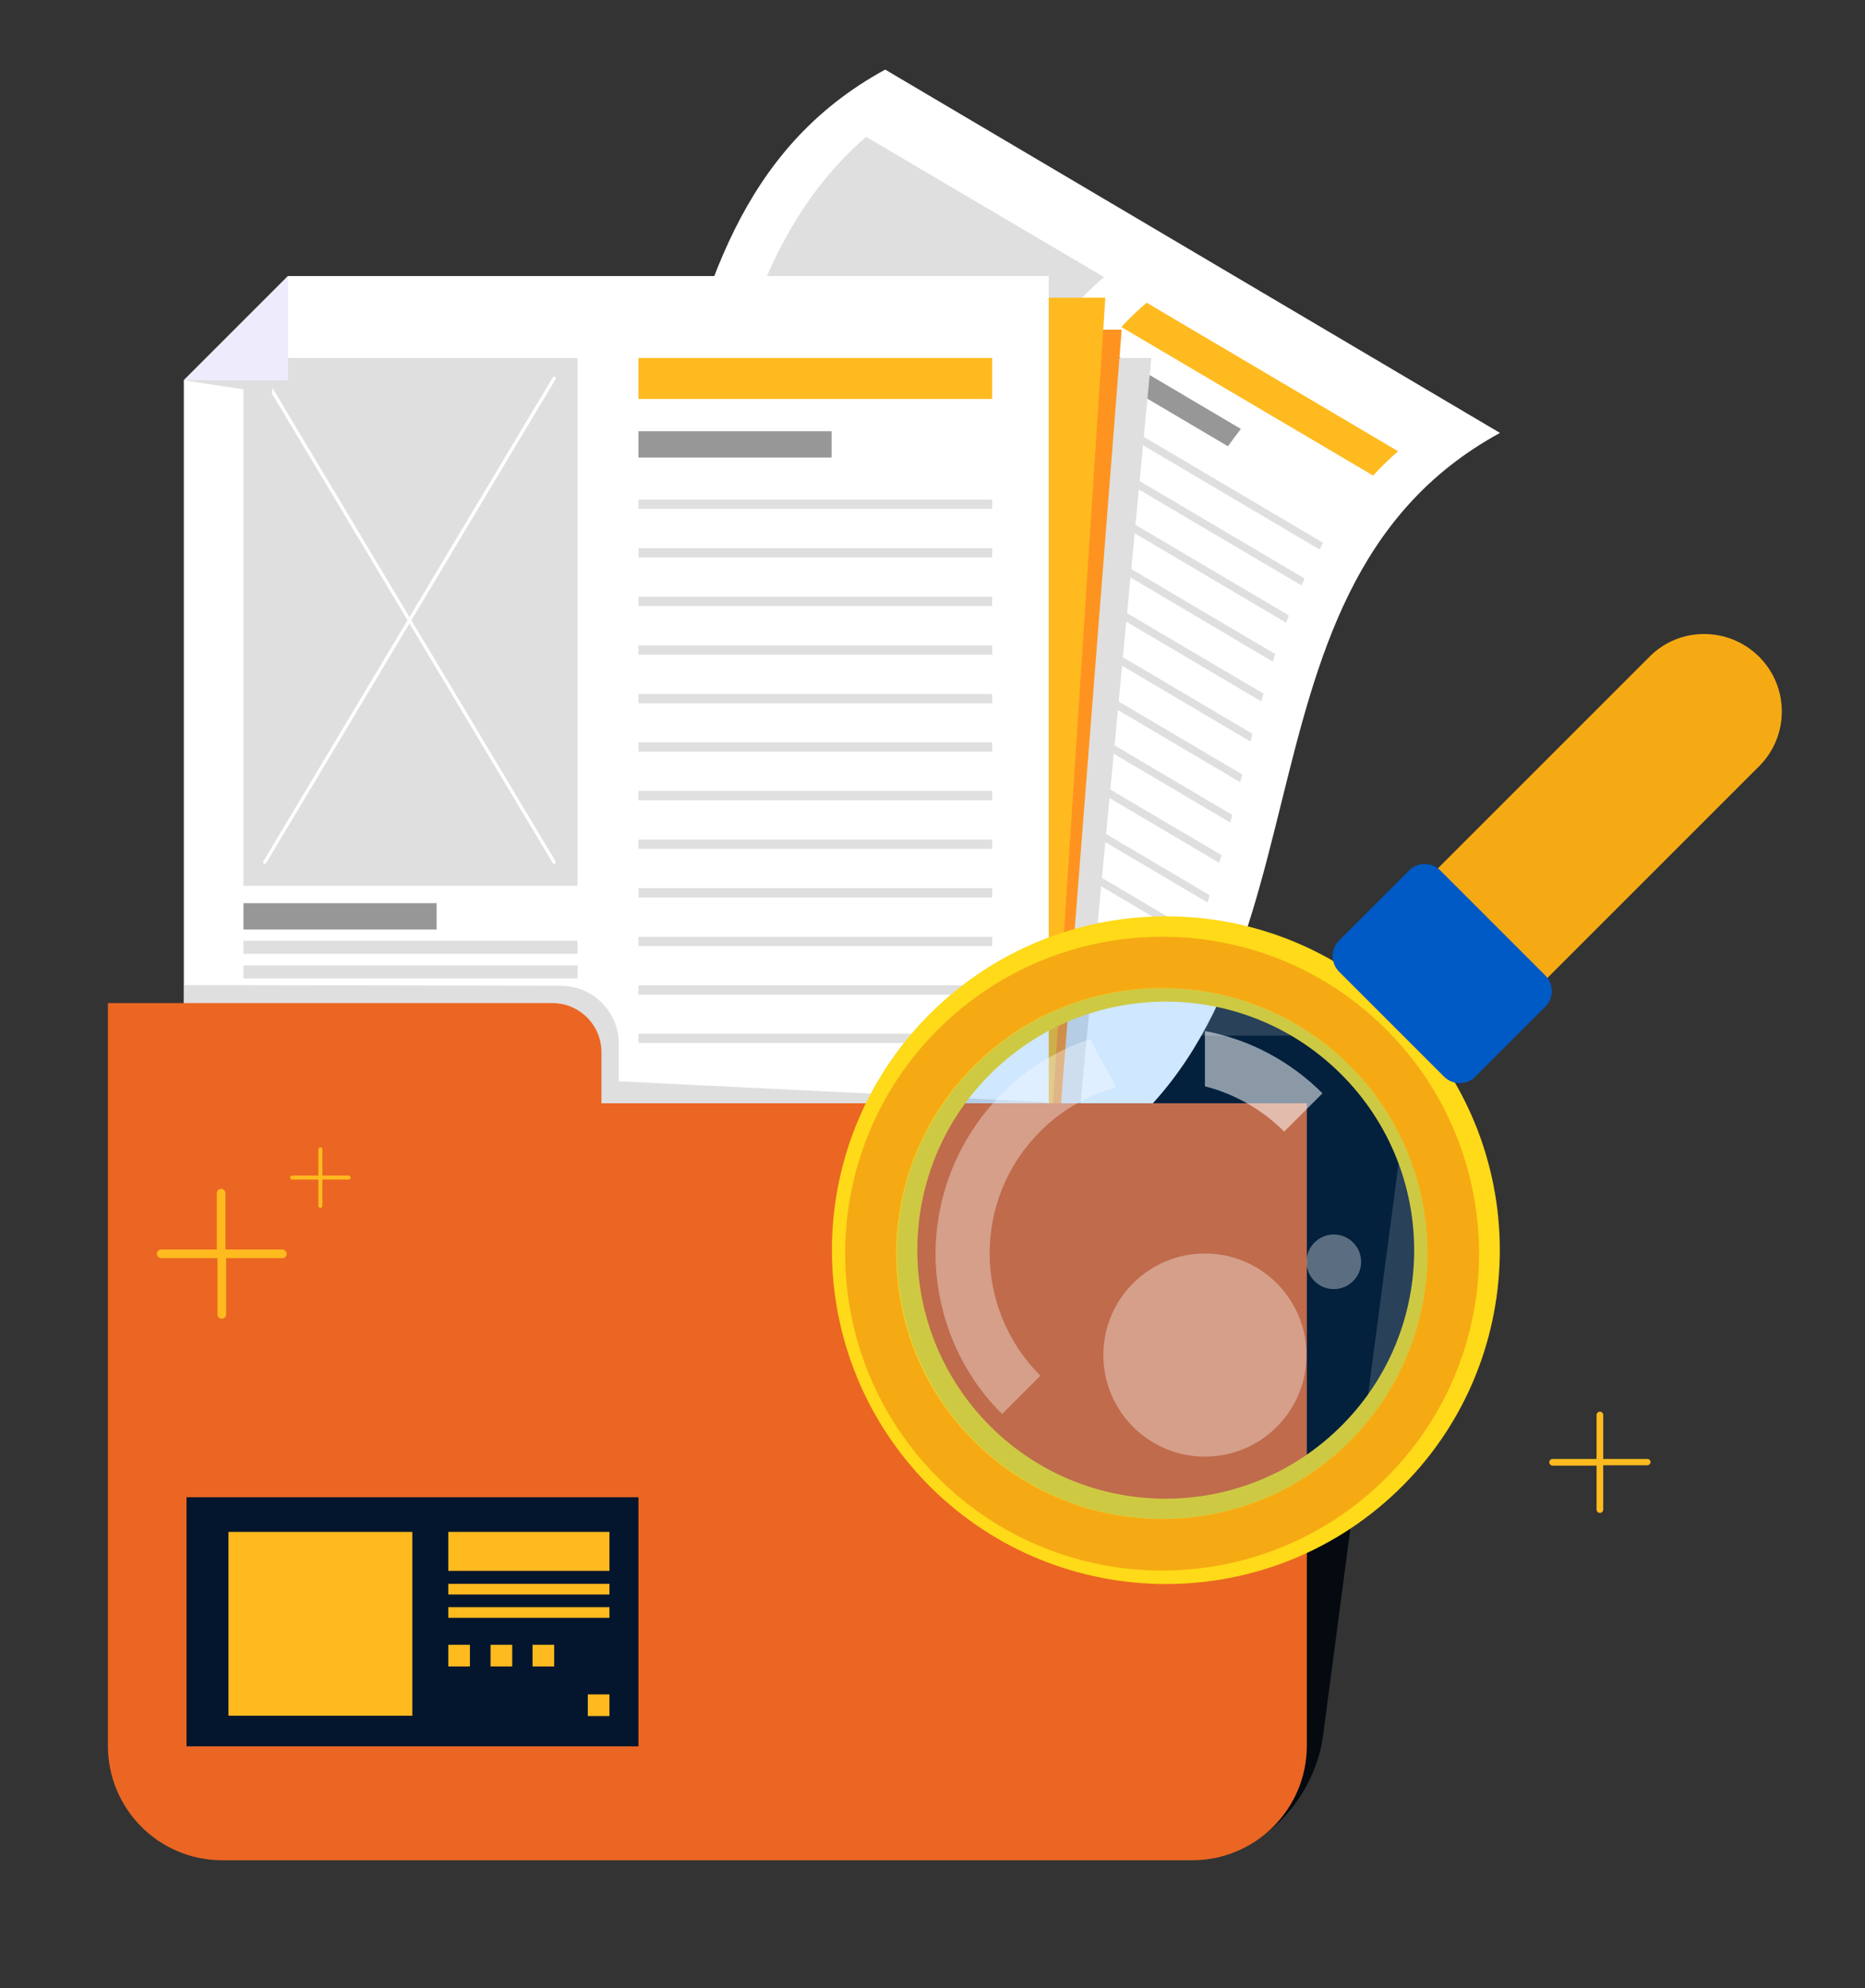<?xml version="1.0" encoding="utf-8"?>
<!-- Generator: Adobe Illustrator 25.4.1, SVG Export Plug-In . SVG Version: 6.00 Build 0)  -->
<svg version="1.1" id="Layer_1" xmlns="http://www.w3.org/2000/svg" xmlns:xlink="http://www.w3.org/1999/xlink" x="0px" y="0px"
	 viewBox="0 0 560 597" style="enable-background:new 0 0 560 597;" xml:space="preserve">
<rect x="0" y="0" width="560" height="597" fill="#333333" stroke="none"/>
<style type="text/css">
	.st0{fill:#040A10;}
	.st1{fill:#FFFFFF;}
	.st2{fill:#DFDFDF;}
	.st3{fill:#FFBA1F;}
	.st4{fill:#979797;}
	.st5{fill:#FF9320;}
	.st6{fill:none;stroke:#FFFFFF;stroke-linecap:round;stroke-linejoin:round;}
	.st7{fill:#EB6622;}
	.st8{fill:#03162D;}
	.st9{fill:#FEDA18;}
	.st10{opacity:0.19;fill:#0083FF;enable-background:new    ;}
	.st11{opacity:0.35;fill:#FFFFFF;enable-background:new    ;}
	.st12{fill:#F5AA14;}
	.st13{opacity:0.54;}
	.st14{fill:#005AC5;}
	.st15{fill:#EEEBFC;}
</style>
<g>
	<g id="Layer_2_00000121253842187814729970000006982691858172555394_">
		<path class="st0" d="M213.3,311l2.2-16.7c1.2-8.9-4.5-16.1-12.7-16.1H69.4L65,311l-2.6,20.3L37.4,521
			c-2.7,20.7,10.4,37.4,29.4,37.4H358c19,0,36.6-16.8,39.3-37.4l27.7-210L213.3,311z"/>
		<path class="st1" d="M319,352.5L134.3,243.4c88.1-48,43.4-174.5,131.5-222.5L450.4,130C362.3,178,407.1,304.5,319,352.5z"/>
		<path class="st2" d="M278.4,203.9l-71.3-42.1c11.9-43.6,18.1-90.7,53-120.7l71.4,42.1C296.5,113.3,290.4,160.3,278.4,203.9z"/>
		<path class="st3" d="M412.3,142.8l-75.6-44.6c2.4-2.6,4.9-5,7.6-7.3l75.5,44.6C417.2,137.8,414.7,140.2,412.3,142.8z"/>
		<path class="st4" d="M368.7,134l-41.3-24.4c1.3-1.8,2.6-3.5,3.9-5.2l41.3,24.4C371.3,130.5,370,132.2,368.7,134z"/>
		<path class="st4" d="M245.3,196.9L204,172.5c0.7-2.1,1.3-4.3,1.9-6.4l41.3,24.4C246.5,192.7,245.9,194.8,245.3,196.9z"/>
		<path class="st2" d="M273.4,220.6l-71.3-42.1c0.4-1.1,0.7-2.1,1-3.2l71.3,42.1C274.1,218.5,273.7,219.6,273.4,220.6z"/>
		<path class="st2" d="M271.4,226.6L200,184.4c0.4-1,0.7-2.1,1.1-3.1l71.3,42.1C272.1,224.5,271.7,225.5,271.4,226.6z"/>
		<path class="st2" d="M396.2,165l-75.5-44.6l1.1-2l75.5,44.6L396.2,165z"/>
		<path class="st2" d="M390.8,175.8l-75.6-44.6c0.3-0.7,0.6-1.4,1-2.1l75.5,44.6C391.4,174.4,391.1,175.1,390.8,175.8z"/>
		<path class="st2" d="M386.2,187l-75.5-44.6l0.8-2.2l75.5,44.6L386.2,187z"/>
		<path class="st2" d="M382.2,198.7L306.7,154l0.7-2.2l75.5,44.6L382.2,198.7z"/>
		<path class="st2" d="M378.7,210.6l-75.5-44.6l0.6-2.3l75.6,44.6L378.7,210.6z"/>
		<path class="st2" d="M375.5,222.7L299.9,178c0.2-0.8,0.4-1.5,0.6-2.3l75.5,44.6C375.9,221.1,375.7,221.9,375.5,222.7z"/>
		<path class="st2" d="M372.4,234.9l-75.5-44.6c0.2-0.8,0.4-1.5,0.6-2.3l75.6,44.6C372.8,233.3,372.6,234.1,372.4,234.9z"/>
		<path class="st2" d="M369.4,247l-75.5-44.6c0.2-0.8,0.4-1.5,0.6-2.3l75.5,44.6C369.8,245.5,369.6,246.3,369.4,247z"/>
		<path class="st2" d="M366.1,259.1l-75.5-44.6c0.2-0.8,0.4-1.5,0.6-2.3l75.6,44.6L366.1,259.1z"/>
		<path class="st2" d="M362.6,271L287,226.4c0.2-0.7,0.5-1.5,0.7-2.2l75.5,44.6C363,269.5,362.8,270.3,362.6,271z"/>
		<path class="st2" d="M358.5,282.6L283,238c0.3-0.7,0.5-1.4,0.8-2.2l75.5,44.6C359.1,281.1,358.8,281.9,358.5,282.6z"/>
		<path class="st2" d="M353.8,293.8l-75.5-44.7c0.3-0.7,0.6-1.4,1-2.1l75.5,44.7C354.4,292.4,354.1,293.1,353.8,293.8z"/>
		<polygon class="st2" points="58.6,396.1 318.3,396.1 345.7,107.5 86,107.5 		"/>
		<polygon class="st5" points="53.9,395.2 313.6,395.2 336.8,99 77.1,99 		"/>
		<polygon class="st3" points="49,385.7 312.6,385.7 331.9,89.4 102.1,89.4 		"/>
		<polygon class="st1" points="314.9,395.9 55.2,395.9 55.2,114.2 86.5,82.9 314.9,82.9 		"/>
		<rect x="73.1" y="107.5" class="st2" width="100.3" height="158.5"/>
		<line class="st6" x1="166.4" y1="113.6" x2="79.5" y2="258.9"/>
		<line class="st6" x1="79.5" y1="113.6" x2="166.4" y2="258.9"/>
		<rect x="191.7" y="107.5" class="st3" width="106.2" height="12.3"/>
		<rect x="191.7" y="129.5" class="st4" width="58" height="7.9"/>
		<rect x="73.1" y="271.2" class="st4" width="58" height="7.9"/>
		<rect x="73.1" y="282.5" class="st2" width="100.3" height="3.9"/>
		<rect x="73.1" y="289.9" class="st2" width="100.3" height="3.9"/>
		<rect x="191.7" y="150" class="st2" width="106.2" height="2.8"/>
		<rect x="191.7" y="164.6" class="st2" width="106.2" height="2.8"/>
		<rect x="191.7" y="179.2" class="st2" width="106.2" height="2.8"/>
		<rect x="191.7" y="193.8" class="st2" width="106.2" height="2.8"/>
		<rect x="191.7" y="208.4" class="st2" width="106.2" height="2.8"/>
		<rect x="191.7" y="222.9" class="st2" width="106.2" height="2.8"/>
		<rect x="191.7" y="237.5" class="st2" width="106.2" height="2.8"/>
		<rect x="191.7" y="252.1" class="st2" width="106.2" height="2.8"/>
		<rect x="191.7" y="266.7" class="st2" width="106.2" height="2.8"/>
		<rect x="191.7" y="281.3" class="st2" width="106.2" height="2.8"/>
		<rect x="191.7" y="295.9" class="st2" width="106.2" height="2.8"/>
		<rect x="191.7" y="310.4" class="st2" width="106.2" height="2.8"/>
		<path class="st2" d="M314.9,331l-129.1-6.3v-11.3c0-9.6-7.8-17.4-17.4-17.4l-113.1-0.2v19.8L200,382.1"/>
		<path class="st7" d="M180.6,331.3V316c0-8.2-6.6-14.8-14.8-14.8H32.4v223c0,19,15.3,34.4,34.3,34.4c0,0,0,0,0,0H358
			c19,0,34.4-15.4,34.4-34.4V331.3H180.6z"/>
		<rect x="56" y="449.6" class="st8" width="135.7" height="74.8"/>
		<rect x="68.6" y="460" class="st3" width="55.2" height="55.2"/>
		<rect x="134.6" y="460" class="st3" width="48.4" height="11.7"/>
		<rect x="134.6" y="475.6" class="st3" width="48.4" height="3.2"/>
		<rect x="134.6" y="482.6" class="st3" width="48.4" height="3.2"/>
		<rect x="134.6" y="493.9" class="st3" width="6.5" height="6.5"/>
		<rect x="147.3" y="493.9" class="st3" width="6.5" height="6.5"/>
		<rect x="159.9" y="493.9" class="st3" width="6.5" height="6.5"/>
		<rect x="176.5" y="508.8" class="st3" width="6.5" height="6.5"/>
		<path class="st9" d="M277.6,444.7c38.3,40,101.8,41.4,141.8,3.2s41.4-101.8,3.2-141.8s-101.8-41.4-141.8-3.2c0,0,0,0-0.1,0.1
			C240.7,341.3,239.4,404.7,277.6,444.7z M298.4,321.5c29.8-28.5,77-27.5,105.5,2.3c28.5,29.8,27.5,77-2.3,105.5
			c-29.8,28.5-77,27.5-105.5-2.3C267.7,397.2,268.7,350,298.4,321.5L298.4,321.5z"/>
		<circle class="st10" cx="349" cy="376.4" r="79.7"/>
		<circle class="st11" cx="361.8" cy="406.9" r="30.5"/>
		<circle class="st11" cx="400.5" cy="378.9" r="8.2"/>
		<path class="st11" d="M312.3,339.8c6.3-6.4,14.2-10.9,22.9-13.3l-7.9-14.5c-35.6,12-54.8,50.6-42.8,86.2c3.3,9.9,8.9,19,16.4,26.4
			l11.5-11.5C292.1,392.8,292.1,360,312.3,339.8z"/>
		<path class="st12" d="M281.6,443.7c37.2,37.2,97.4,37.2,134.6,0.1s37.2-97.4,0.1-134.6s-97.4-37.2-134.6-0.1c0,0,0,0-0.1,0.1
			C244.5,346.3,244.5,406.5,281.6,443.7z M405.3,320c31.1,31.1,31.1,81.6,0,112.8c-31.1,31.1-81.6,31.1-112.8,0s-31.1-81.6,0-112.8
			c0,0,0,0,0,0C323.7,288.9,374.2,288.9,405.3,320C405.3,320,405.3,320,405.3,320L405.3,320z"/>
		<g class="st13">
			<path class="st1" d="M361.8,326.2c9,2.3,17.2,7,23.8,13.6l11.5-11.5c-9.6-9.6-21.9-16.2-35.3-18.7V326.2z"/>
		</g>
		<path class="st12" d="M528.2,197.2L528.2,197.2c9.1,9.1,9.1,23.8,0,32.9c0,0,0,0,0,0l-67.9,67.9l-32.9-32.9l67.9-67.9
			C504.3,188.1,519,188.1,528.2,197.2C528.1,197.2,528.2,197.2,528.2,197.2z"/>
		<path class="st14" d="M433.6,323.3l-31.5-31.5c-2.6-2.6-2.6-6.8,0-9.4l21-21c2.6-2.6,6.8-2.6,9.4,0l31.5,31.5
			c2.6,2.6,2.6,6.8,0,9.4l-21,21C440.4,325.9,436.2,325.9,433.6,323.3z"/>
		<polygon class="st2" points="55.2,114.2 86.5,82.9 81.6,118.2 		"/>
		<polygon class="st15" points="55.2,114.2 86.5,82.9 86.5,114.2 		"/>
		<path class="st3" d="M494.6,438.1h-13.2v-13.2c0-0.5-0.4-1-1-1c-0.5,0-1,0.4-1,1v13.2h-13.2c-0.5,0-1,0.4-1,1c0,0.5,0.4,1,1,1
			h13.2v13.2c0,0.5,0.4,1,1,1c0.5,0,1-0.4,1-1V440h13.2c0.5,0,1-0.4,1-1C495.6,438.5,495.2,438.1,494.6,438.1L494.6,438.1
			L494.6,438.1z"/>
		<path class="st3" d="M84.6,375.2H67.7v-16.9c0-0.7-0.6-1.3-1.3-1.3s-1.3,0.6-1.3,1.3v16.9H48.4c-0.7,0-1.3,0.6-1.3,1.3
			s0.6,1.3,1.3,1.3h16.9v16.9c0,0.7,0.6,1.3,1.3,1.3c0.7,0,1.3-0.6,1.3-1.3v-16.9h16.9c0.7,0,1.3-0.6,1.3-1.3S85.3,375.1,84.6,375.2
			L84.6,375.2z"/>
		<path class="st3" d="M104.7,353h-7.9v-7.9c0-0.3-0.3-0.6-0.6-0.6c-0.3,0-0.6,0.3-0.6,0.6c0,0,0,0,0,0v7.9h-7.9
			c-0.3,0-0.6,0.3-0.6,0.6s0.3,0.6,0.6,0.6h7.9v7.9c0,0.3,0.2,0.6,0.6,0.6c0,0,0,0,0,0c0.3,0,0.6-0.3,0.6-0.6v-7.9h7.9
			c0.3,0,0.6-0.3,0.6-0.6S105,353,104.7,353z"/>
	</g>
</g>
</svg>
